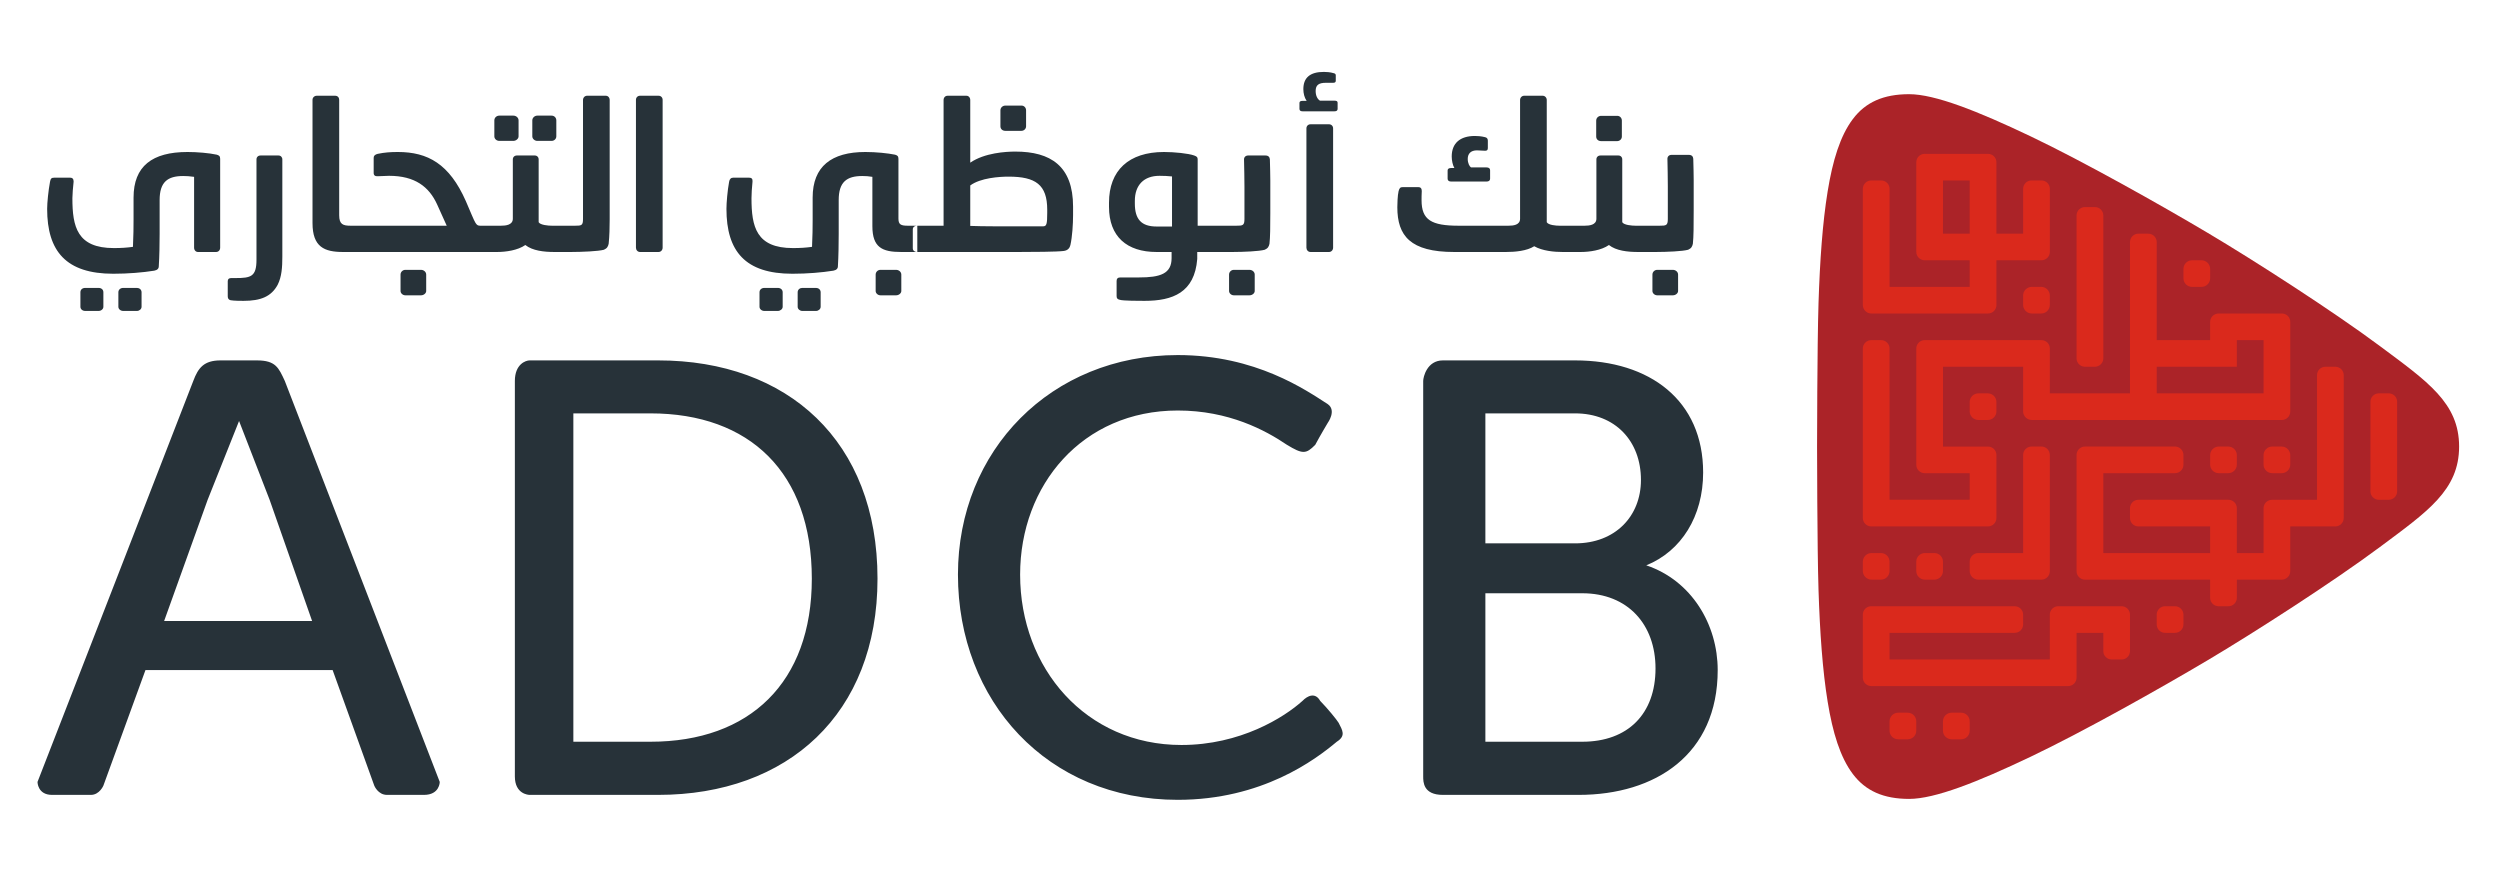 <svg xmlns="http://www.w3.org/2000/svg" width="1000" height="350" viewBox="0 0 1000 350">
  <g fill="none" fill-rule="evenodd" transform="translate(15 28)">
    <g transform="translate(711.826 8.906)">
      <path fill="#AB2328" d="M256.818,141.712 C256.818,124.269 244.199,115.728 225.139,101.528 C206.553,87.683 174.918,67.315 156.09,56.145 C137.257,44.969 106.643,27.749 85.484,17.654 C64.174,7.498 47.133,0.767 36.827,0.767 C26.539,0.767 19.378,3.992 14.317,10.712 C9.259,17.417 6.249,27.244 4.231,39.679 C2.208,52.102 1.14,67.139 0.582,84.297 C0.043,101.466 -0.001,141.712 -0.001,141.712 C-0.001,141.712 0.043,181.958 0.582,199.123 C1.14,216.289 2.208,231.33 4.231,243.746 C6.249,256.176 9.259,266.007 14.317,272.713 C19.378,279.429 26.539,282.657 36.827,282.657 C47.133,282.657 64.174,275.926 85.484,265.766 C106.643,255.675 137.257,238.455 156.09,227.275 C174.918,216.106 206.553,195.741 225.139,181.9 C244.199,167.696 256.818,159.155 256.818,141.712"/>
      <path fill="#DA291C" d="M36.223,248.17 C38.135,248.17 39.68,249.716 39.68,251.606 L39.68,251.606 L39.68,255.387 C39.68,257.273 38.135,258.816 36.223,258.816 L36.223,258.816 L32.454,258.816 C30.549,258.816 29,257.273 29,255.387 L29,255.387 L29,251.606 C29,249.716 30.549,248.17 32.454,248.17 L32.454,248.17 Z M57.61,248.17 C59.515,248.17 61.053,249.716 61.053,251.606 L61.053,251.606 L61.053,255.387 C61.053,257.273 59.515,258.816 57.61,258.816 L57.61,258.816 L53.819,258.816 C51.929,258.816 50.358,257.273 50.358,255.387 L50.358,255.387 L50.358,251.606 C50.358,249.716 51.929,248.17 53.819,248.17 L53.819,248.17 Z M79.068,205.589 C80.906,205.589 82.426,207.099 82.426,208.957 L82.426,208.957 L82.426,212.876 C82.426,214.722 80.906,216.232 79.068,216.232 L79.068,216.232 L29.001,216.232 L29.001,226.886 L93.106,226.886 L93.106,208.942 C93.106,207.099 94.597,205.589 96.446,205.589 L96.446,205.589 L121.812,205.589 C123.665,205.589 125.17,207.099 125.17,208.942 L125.17,208.942 L125.17,223.541 C125.17,225.387 123.665,226.886 121.812,226.886 L121.812,226.886 L117.815,226.886 C115.973,226.886 114.501,225.387 114.501,223.541 L114.501,223.541 L114.501,216.24 L103.794,216.24 L103.794,234.183 C103.794,236.022 102.29,237.521 100.429,237.521 L100.429,237.521 L21.69,237.521 C19.851,237.521 18.309,236.022 18.309,234.183 L18.309,234.183 L18.309,208.927 C18.309,207.085 19.807,205.589 21.646,205.589 L21.646,205.589 Z M143.171,205.589 C145.031,205.589 146.547,207.099 146.547,208.942 L146.547,208.942 L146.547,212.876 C146.547,214.722 145.031,216.232 143.171,216.232 L143.171,216.232 L139.229,216.232 C137.357,216.232 135.859,214.722 135.859,212.876 L135.859,212.876 L135.859,208.942 C135.859,207.099 137.357,205.589 139.229,205.589 L139.229,205.589 Z M207.293,109.793 C209.151,109.793 210.663,111.299 210.663,113.142 L210.663,113.142 L210.663,170.304 C210.663,172.154 209.151,173.661 207.293,173.661 L207.293,173.661 L189.276,173.661 L189.276,191.557 C189.276,193.396 187.753,194.954 185.896,194.954 L185.896,194.954 L167.911,194.954 L167.911,202.24 C167.911,204.086 166.395,205.589 164.553,205.589 L164.553,205.589 L160.589,205.589 C158.743,205.589 157.227,204.086 157.227,202.24 L157.227,202.24 L157.227,194.954 L107.16,194.954 C105.314,194.954 103.794,193.414 103.794,191.586 L103.794,191.586 L103.794,145.074 C103.794,143.224 105.314,141.71 107.16,141.71 L107.16,141.71 L143.169,141.71 C145.03,141.71 146.546,143.231 146.546,145.074 L146.546,145.074 L146.546,149.019 C146.546,150.847 145.03,152.368 143.169,152.368 L143.169,152.368 L114.501,152.368 L114.501,184.311 L157.227,184.311 L157.227,173.661 L128.525,173.661 C126.682,173.661 125.17,172.154 125.17,170.304 L125.17,170.304 L125.17,166.359 C125.17,164.513 126.682,163 128.525,163 L128.525,163 L164.549,163 C166.391,163 167.904,164.513 167.904,166.359 L167.904,166.359 L167.911,184.311 L178.595,184.311 L178.595,166.359 C178.595,164.535 180.111,163.014 181.961,163.014 L181.961,163.014 L199.978,163.014 L199.978,113.142 C199.978,111.299 201.494,109.793 203.337,109.793 L203.337,109.793 Z M89.742,141.711 C91.61,141.711 93.104,143.221 93.104,145.075 L93.104,145.075 L93.104,191.587 C93.104,193.43 91.61,194.955 89.742,194.955 L89.742,194.955 L64.501,194.955 C62.615,194.955 61.055,193.397 61.055,191.503 L61.055,191.503 L61.055,187.741 C61.055,185.847 62.615,184.312 64.501,184.312 L64.501,184.312 L82.423,184.312 L82.423,145.075 C82.423,143.221 83.943,141.711 85.785,141.711 L85.785,141.711 Z M25.541,184.317 C27.453,184.317 28.991,185.867 28.991,187.754 L28.991,187.754 L28.991,191.505 C28.991,193.395 27.453,194.953 25.541,194.953 L25.541,194.953 L21.771,194.953 C19.863,194.953 18.31,193.395 18.31,191.505 L18.31,191.505 L18.31,187.754 C18.31,185.867 19.863,184.317 21.771,184.317 L21.771,184.317 Z M46.903,184.31 C48.819,184.31 50.36,185.849 50.36,187.739 L50.36,187.739 L50.36,191.505 C50.36,193.399 48.819,194.953 46.903,194.953 L46.903,194.953 L43.13,194.953 C41.232,194.953 39.683,193.399 39.683,191.505 L39.683,191.505 L39.683,187.739 C39.683,185.849 41.232,184.31 43.13,184.31 L43.13,184.31 Z M132.49,56.564 C134.347,56.564 135.859,58.074 135.859,59.917 L135.859,59.917 L135.859,99.146 L157.227,99.146 L157.227,91.838 C157.227,90.002 158.769,88.496 160.626,88.496 L160.626,88.496 L185.929,88.496 C187.783,88.496 189.277,90.002 189.277,91.838 L189.277,91.838 L189.277,127.722 C189.277,129.557 187.779,131.082 185.929,131.082 L185.929,131.082 L85.888,131.082 C83.979,131.082 82.423,129.528 82.423,127.653 L82.423,127.653 L82.423,109.793 L50.374,109.793 L50.374,141.725 L68.38,141.725 C70.23,141.725 71.742,143.231 71.742,145.074 L71.742,145.074 L71.742,170.304 C71.742,172.154 70.227,173.661 68.38,173.661 L68.38,173.661 L21.679,173.661 C19.837,173.661 18.31,172.154 18.31,170.304 L18.31,170.304 L18.31,102.484 C18.31,100.631 19.837,99.146 21.679,99.146 L21.679,99.146 L25.629,99.146 C27.486,99.146 28.991,100.664 28.991,102.503 L28.991,102.503 L29.002,163 L61.054,163 L61.054,152.368 L43.048,152.368 C41.194,152.368 39.693,150.861 39.693,149.033 L39.693,149.033 L39.693,102.484 C39.693,100.649 41.194,99.146 43.048,99.146 L43.048,99.146 L89.745,99.146 C91.599,99.146 93.107,100.649 93.107,102.484 L93.107,102.484 L93.107,120.428 L125.171,120.428 L125.171,59.917 C125.171,58.074 126.683,56.564 128.526,56.564 L128.526,56.564 Z M228.659,120.429 C230.513,120.429 232.025,121.935 232.025,123.789 L232.025,123.789 L232.025,159.659 C232.025,161.505 230.513,163.011 228.659,163.011 L228.659,163.011 L224.71,163.011 C222.864,163.011 221.348,161.505 221.348,159.659 L221.348,159.659 L221.348,123.789 C221.348,121.935 222.864,120.429 224.71,120.429 L224.71,120.429 Z M164.453,141.712 C166.362,141.712 167.903,143.27 167.903,145.16 L167.903,145.16 L167.903,148.94 C167.903,150.819 166.362,152.366 164.453,152.366 L164.453,152.366 L160.669,152.366 C158.779,152.366 157.23,150.819 157.23,148.94 L157.23,148.94 L157.23,145.16 C157.23,143.27 158.779,141.712 160.669,141.712 L160.669,141.712 Z M185.824,141.712 C187.75,141.712 189.274,143.27 189.274,145.16 L189.274,145.16 L189.274,148.929 C189.274,150.819 187.75,152.366 185.824,152.366 L185.824,152.366 L182.054,152.366 C180.164,152.366 178.593,150.819 178.593,148.929 L178.593,148.929 L178.593,145.16 C178.593,143.27 180.164,141.712 182.054,141.712 L182.054,141.712 Z M68.295,120.44 C70.2,120.44 71.741,121.99 71.741,123.869 L71.741,123.869 L71.741,127.653 C71.741,129.529 70.2,131.082 68.295,131.082 L68.295,131.082 L64.514,131.082 C62.617,131.082 61.053,129.529 61.053,127.653 L61.053,127.653 L61.053,123.869 C61.053,121.99 62.617,120.44 64.514,120.44 L64.514,120.44 Z M178.596,99.146 L167.908,99.146 L167.908,109.793 L135.859,109.793 L135.859,120.428 L178.596,120.428 L178.596,99.146 Z M111.127,45.925 C112.984,45.925 114.5,47.417 114.5,49.274 L114.5,49.274 L114.5,106.437 C114.5,108.279 112.984,109.793 111.127,109.793 L111.127,109.793 L107.159,109.793 C105.313,109.793 103.794,108.279 103.794,106.437 L103.794,106.437 L103.794,49.274 C103.794,47.417 105.313,45.925 107.159,45.925 L107.159,45.925 Z M89.65,77.845 C91.562,77.845 93.104,79.402 93.104,81.296 L93.104,81.296 L93.104,85.066 C93.104,86.956 91.562,88.495 89.65,88.495 L89.65,88.495 L85.888,88.495 C83.98,88.495 82.423,86.956 82.423,85.066 L82.423,85.066 L82.423,81.296 C82.423,79.402 83.98,77.845 85.888,77.845 L85.888,77.845 Z M68.381,24.633 C70.227,24.633 71.743,26.121 71.743,27.968 L71.743,27.968 L71.743,56.566 L82.423,56.566 L82.423,38.636 C82.423,36.775 83.943,35.269 85.785,35.269 L85.785,35.269 L89.749,35.269 C91.61,35.269 93.111,36.775 93.111,38.636 L93.111,38.636 L93.111,63.874 C93.111,65.698 91.61,67.201 89.749,67.201 L89.749,67.201 L71.743,67.201 L71.743,85.134 C71.743,86.98 70.227,88.494 68.381,88.494 L68.381,88.494 L21.676,88.494 C19.841,88.494 18.31,86.98 18.31,85.134 L18.31,85.134 L18.31,38.636 C18.31,36.775 19.826,35.28 21.676,35.28 L21.676,35.28 L25.633,35.28 C27.49,35.28 29.002,36.775 29.002,38.636 L29.002,38.636 L29.002,77.844 L61.055,77.844 L61.055,67.201 L43.07,67.201 C41.209,67.201 39.694,65.698 39.694,63.874 L39.694,63.874 L39.694,27.982 C39.694,26.136 41.18,24.633 43.03,24.633 L43.03,24.633 Z M153.772,67.202 C155.673,67.202 157.229,68.76 157.229,70.657 L157.229,70.657 L157.229,74.419 C157.229,76.309 155.673,77.845 153.772,77.845 L153.772,77.845 L149.991,77.845 C148.098,77.845 146.549,76.309 146.549,74.419 L146.549,74.419 L146.549,70.657 C146.549,68.76 148.098,67.202 149.991,67.202 L149.991,67.202 Z M61.055,35.28 L50.374,35.28 L50.36,56.566 L61.055,56.566 L61.055,35.28 Z"/>
    </g>
    <path fill="#273239" d="M335.262,81.827 C335.262,80.761 336.163,79.941 337.145,79.941 L343.471,79.941 C344.538,79.941 345.525,80.761 345.525,81.827 L345.525,88.405 C345.525,89.304 344.538,90.124 343.471,90.124 L337.145,90.124 C336.163,90.124 335.262,89.304 335.262,88.405 L335.262,81.827 Z M50.654,220.392 L68.053,171.937 L80.624,140.396 L92.853,171.937 L109.837,220.392 L50.654,220.392 Z M98.919,124.373 C96.464,119.12 95.31,116.16 87.757,116.16 L73.23,116.16 C66.578,116.16 64.28,119.12 62.314,124.373 C60.755,128.561 0,284.784 0,284.784 C0,284.784 0,289.956 5.828,289.956 L21.349,289.956 C24.788,289.956 26.35,286.262 26.35,286.262 L43.186,240.025 L118.051,240.025 L134.711,286.262 C134.711,286.262 136.196,289.956 139.807,289.956 L154.577,289.956 C160.903,289.956 160.903,284.784 160.903,284.784 C160.903,284.784 100.561,128.561 98.919,124.373 L98.919,124.373 Z M617.902,268.692 L579.151,268.692 L579.151,209.305 L617.902,209.305 C636.209,209.305 647.206,221.868 647.206,239.367 C647.206,257.515 636.209,268.692 617.902,268.692 L617.902,268.692 Z M579.151,137.351 L615.03,137.351 C631.115,137.351 641.379,148.445 641.379,163.964 C641.379,178.499 631.115,189.345 615.03,189.345 L579.151,189.345 L579.151,137.351 Z M643.507,198.133 C657.553,192.462 666.257,178.499 666.257,161.01 C666.257,132.178 644.99,116.16 615.03,116.16 L562.16,116.16 C555.753,116.16 554.278,122.897 554.278,124.373 L554.278,282.574 C554.278,284.784 554.278,289.956 562.16,289.956 L616.419,289.956 C647.206,289.956 672.08,273.781 672.08,240.025 C672.08,221.868 661.655,204.211 643.507,198.133 L643.507,198.133 Z M513.065,252.342 C511.099,248.813 507.979,250.289 506.01,252.342 C498.619,258.996 481.134,269.996 457.574,269.996 C419.41,269.996 393.049,239.367 393.049,201.836 C393.049,166.023 417.922,136.204 456.101,136.204 C476.541,136.204 491.152,144.088 499.77,149.923 C506.01,153.698 507.41,153.698 511.099,149.923 C513.065,146.222 516.109,141.131 516.109,141.131 C516.109,141.131 519.718,136.204 516.109,133.657 C507.41,128.069 487.374,114.026 456.101,114.026 C405.529,114.026 368.18,152.058 368.18,201.836 C368.18,252.342 403.889,291.931 456.101,291.931 C489.841,291.931 511.099,275.915 519.718,268.692 C523.493,266.307 521.937,264.087 520.454,261.13 C519.718,259.902 516.109,255.461 513.065,252.342 L513.065,252.342 Z M245.208,268.692 L214.342,268.692 L214.342,137.351 L245.208,137.351 C284.854,137.351 309.728,161.01 309.728,203.477 C309.728,245.028 284.854,268.692 245.208,268.692 L245.208,268.692 Z M248.247,116.16 C300.125,116.16 336.003,148.445 336.003,203.477 C336.003,257.515 300.125,289.956 248.247,289.956 L248.247,289.956 L196.835,289.956 C196.489,289.949 190.946,289.726 190.946,282.574 L190.946,282.574 L190.946,124.373 C190.946,117.644 195.296,116.16 196.852,116.16 L196.852,116.16 Z M39.819,87.169 C40.719,87.169 41.625,87.825 41.625,88.896 L41.625,94.731 C41.625,95.63 40.719,96.372 39.819,96.372 L34.237,96.372 C33.252,96.372 32.349,95.63 32.349,94.731 L32.349,88.896 C32.349,87.825 33.252,87.169 34.237,87.169 L39.819,87.169 Z M24.462,87.169 C25.53,87.169 26.35,87.825 26.35,88.896 L26.35,94.731 C26.35,95.63 25.446,96.372 24.462,96.372 L19.054,96.372 C17.984,96.372 17.164,95.63 17.164,94.731 L17.164,88.896 C17.164,87.825 17.984,87.169 19.054,87.169 L24.462,87.169 Z M311.459,87.169 C312.357,87.169 313.263,87.825 313.263,88.896 L313.263,94.731 C313.263,95.63 312.357,96.372 311.459,96.372 L305.874,96.372 C304.968,96.372 304.065,95.63 304.065,94.731 L304.065,88.896 C304.065,87.825 304.968,87.169 305.874,87.169 L311.459,87.169 Z M296.185,87.169 C297.167,87.169 298.07,87.825 298.07,88.896 L298.07,94.731 C298.07,95.63 297.084,96.372 296.185,96.372 L290.692,96.372 C289.705,96.372 288.801,95.63 288.801,94.731 L288.801,88.896 C288.801,87.825 289.705,87.169 290.692,87.169 L296.185,87.169 Z M96.378,34.193 C97.279,34.193 97.934,34.848 97.934,35.752 L97.934,74.69 C97.934,78.873 97.691,82.731 96.051,85.941 C93.511,90.615 89.313,92.342 82.423,92.342 C81.522,92.342 78.645,92.342 77.253,92.094 C76.512,91.929 76.099,91.438 76.099,90.536 L76.099,84.463 C76.099,83.633 76.595,83.225 77.496,83.225 L79.219,83.225 C85.376,83.225 87.592,82.648 87.592,75.918 L87.592,35.752 C87.592,34.848 88.25,34.193 89.232,34.193 L96.378,34.193 Z M450.602,32.798 C454.788,32.798 460.367,33.372 462.667,34.193 C463.738,34.605 464.066,34.848 464.066,35.752 L464.066,62.287 L479.494,62.287 C482.118,62.287 482.781,62.204 482.781,59.573 L482.781,46.758 C482.781,43.395 482.688,39.694 482.609,35.752 C482.609,34.848 483.277,34.193 484.261,34.193 L491.152,34.193 C492.379,34.193 492.873,34.848 492.951,35.752 C493.035,39.282 493.123,41.833 493.123,44.216 L493.123,57.194 C493.119,62.918 493.085,66.893 492.792,69.508 C492.544,70.574 492.215,71.316 490.904,71.898 C488.674,72.527 482.486,72.782 478.072,72.796 L463.897,72.797 L463.897,75.589 C462.834,89.058 454.049,92.342 442.801,92.342 C440.918,92.342 434.18,92.342 432.953,91.929 C431.883,91.686 431.642,91.273 431.642,90.374 L431.642,84.379 C431.642,83.468 432.128,82.977 433.112,82.977 L440.589,82.977 C449.122,82.977 453.636,81.498 453.636,75.26 L453.636,72.797 L447.639,72.797 C435.739,72.797 428.601,66.634 428.601,54.727 L428.601,53.084 C428.601,40.19 436.478,32.798 450.602,32.798 Z M654.18,79.941 C655.248,79.941 656.235,80.761 656.235,81.827 L656.235,88.405 C656.235,89.304 655.248,90.124 654.18,90.124 L647.862,90.124 C646.877,90.124 645.971,89.304 645.971,88.405 L645.971,81.827 C645.971,80.761 646.877,79.941 647.862,79.941 L654.18,79.941 Z M153.431,79.941 C154.494,79.941 155.478,80.761 155.478,81.827 L155.478,88.405 C155.478,89.304 154.494,90.124 153.431,90.124 L147.107,90.124 C146.121,90.124 145.217,89.304 145.217,88.405 L145.217,81.827 C145.217,80.761 146.121,79.941 147.107,79.941 L153.431,79.941 Z M484.833,79.941 C485.901,79.941 486.886,80.761 486.886,81.827 L486.886,88.405 C486.886,89.304 485.901,90.124 484.833,90.124 L478.508,90.124 C477.526,90.124 476.625,89.304 476.625,88.405 L476.625,81.827 C476.625,80.761 477.526,79.941 478.508,79.941 L484.833,79.941 Z M331.15,32.798 C335.508,32.798 340.1,33.291 342.982,33.864 C343.883,34.112 344.376,34.441 344.376,35.507 L344.376,59.406 C344.376,61.786 345.28,62.287 348.149,62.287 L351.76,62.287 C350.857,62.287 350.118,62.859 350.118,63.756 L350.118,63.756 L350.118,71.316 C350.118,72.217 350.857,72.797 351.76,72.797 L351.76,72.797 L345.439,72.797 C337.886,72.797 333.951,70.994 333.951,62.449 L333.951,42.737 C332.309,42.489 331.489,42.408 329.923,42.408 C323.688,42.408 320.482,44.788 320.482,52.018 L320.482,65.571 C320.482,69.508 320.401,74.604 320.163,78.465 C320.163,79.447 319.576,80.022 318.347,80.27 C313.754,81.007 307.921,81.498 301.937,81.498 C283.133,81.498 275.578,72.546 275.578,55.548 C275.578,53.168 275.99,48.234 276.646,44.709 C276.81,43.639 277.387,43.066 278.29,43.066 L284.609,43.066 C285.679,43.066 286.087,43.557 286.006,44.623 C285.758,47.006 285.596,49.712 285.596,51.274 C285.596,62.695 287.478,71.232 302.18,71.232 C305.135,71.232 307.514,71.067 309.811,70.738 C310.024,66.027 310.054,63.483 310.059,60.057 L310.059,51.036 C310.059,38.545 317.608,32.798 331.15,32.798 Z M60.009,32.798 C63.868,32.798 68.632,33.205 71.674,33.864 C72.572,34.112 73.065,34.441 73.065,35.507 L73.065,71.067 C73.065,72.052 72.41,72.797 71.423,72.797 L64.196,72.797 C63.296,72.797 62.638,72.052 62.638,71.067 L62.638,42.737 C60.671,42.489 59.852,42.408 58.286,42.408 C52.051,42.408 48.852,44.788 48.852,52.018 L48.852,65.571 C48.852,69.508 48.769,74.604 48.516,78.465 C48.516,79.447 47.939,80.022 46.709,80.27 C42.116,81.007 36.205,81.498 30.299,81.498 C11.494,81.498 3.859,72.546 3.859,55.548 C3.859,53.084 4.35,48.234 5.008,44.709 C5.259,43.474 5.509,43.066 6.736,43.066 L13.055,43.066 C13.956,43.066 14.449,43.557 14.449,44.623 C14.199,47.006 13.956,49.712 13.956,51.274 C13.956,62.695 15.841,71.232 30.542,71.232 C33.495,71.232 35.876,71.067 38.179,70.738 C38.396,65.831 38.419,63.274 38.422,59.624 L38.422,51.036 C38.422,38.461 45.889,32.798 60.009,32.798 Z M652.128,59.573 L652.128,46.512 C652.128,43.145 652.049,39.444 651.968,35.507 C651.968,34.605 652.624,33.947 653.608,33.947 L660.506,33.947 C661.733,33.947 662.229,34.605 662.308,35.507 C662.391,39.041 662.475,41.588 662.475,43.968 L662.475,56.064 C662.473,62.4 662.456,66.724 662.146,69.508 C661.9,70.574 661.574,71.316 660.26,71.898 C658.031,72.527 651.838,72.782 647.431,72.796 L640.225,72.797 C636.037,72.797 631.444,72.3 628.57,70.004 C625.538,72.138 620.769,72.797 617.246,72.797 L611.08,72.797 L611,72.795 L611.001,72.797 L610.017,72.797 C606.735,72.797 601.97,72.379 598.691,70.495 C595.738,72.379 591.054,72.797 587.36,72.797 L566.672,72.797 C549.113,72.797 543.931,66.308 543.931,54.89 C543.931,53.826 544.017,50.125 544.429,48.484 C544.758,47.249 545.085,46.841 546.148,46.841 L552.309,46.841 C553.21,46.841 553.706,47.335 553.706,48.398 C553.622,49.634 553.622,51.527 553.622,52.095 C553.622,59.981 557.557,62.287 568.478,62.287 L588.344,62.287 C590.313,62.287 593.028,62.032 593.028,59.485 L593.028,12.015 C593.028,11.032 593.767,10.295 594.67,10.295 L602.051,10.295 C602.957,10.295 603.701,11.032 603.701,12.015 L603.701,60.885 C604.359,62.032 607.312,62.287 608.868,62.287 L611.001,62.287 C611.028,62.287 611.054,62.287 611.08,62.287 L618.803,62.287 C620.685,62.287 623.56,62.032 623.56,59.485 L623.56,35.752 C623.56,34.848 624.215,34.193 625.209,34.193 L632.343,34.193 C633.246,34.193 633.902,34.848 633.902,35.752 L633.902,60.885 C634.557,62.032 637.768,62.287 639.241,62.287 L648.846,62.287 C651.47,62.287 652.128,62.204 652.128,59.573 Z M516.598,21.711 C517.584,21.711 518.242,22.445 518.242,23.352 L518.242,71.067 C518.242,71.971 517.584,72.797 516.598,72.797 L509.209,72.797 C508.224,72.797 507.567,71.971 507.567,71.067 L507.567,23.352 C507.567,22.445 508.224,21.711 509.209,21.711 L516.598,21.711 Z M371.54,10.295 C372.446,10.295 373.102,11.032 373.102,12.015 L373.102,37.066 C378.851,33.127 387.312,32.635 391.164,32.635 C405.2,32.635 414.228,38.38 414.228,54.646 L414.228,58.009 C414.228,61.629 413.902,66.72 413.165,70.004 C412.917,71.067 412.259,72.138 410.541,72.379 C407.848,72.748 397.966,72.791 392.487,72.796 L351.922,72.797 L351.922,62.287 L362.433,62.287 L362.433,12.015 C362.433,11.032 363.089,10.295 364.073,10.295 L371.54,10.295 Z M248.409,10.295 C249.396,10.295 250.051,11.032 250.051,11.936 L250.051,71.067 C250.051,71.971 249.396,72.797 248.409,72.797 L241.02,72.797 C240.038,72.797 239.38,71.971 239.38,71.067 L239.38,11.936 C239.38,11.032 240.038,10.295 241.02,10.295 L248.409,10.295 Z M119.035,10.295 C120.1,10.295 120.675,11.032 120.675,11.936 L120.675,58.095 C120.675,61.786 122.236,62.287 125.28,62.287 L163.689,62.287 L159.833,53.74 C156.629,46.758 151.052,42.325 140.622,42.325 C139.886,42.325 137.426,42.408 136.196,42.489 C135.04,42.575 134.468,42.162 134.468,41.17 L134.468,35.099 C134.468,34.276 135.04,33.785 136.108,33.534 C138.823,32.965 141.277,32.798 144.152,32.798 C156.133,32.798 164.754,37.56 171.328,52.426 C173.049,56.368 174.61,60.308 175.187,61.128 C175.756,62.032 176.169,62.287 177.072,62.287 L185.362,62.287 C187.247,62.287 190.131,62.032 190.131,59.485 L190.131,35.752 C190.131,34.848 190.789,34.193 191.771,34.193 L198.907,34.193 C199.805,34.193 200.463,34.848 200.463,35.752 L200.463,60.885 C201.128,62.032 204.329,62.287 205.802,62.287 L215,62.287 C217.624,62.287 218.201,62.204 218.201,59.573 L218.201,12.015 C218.201,11.032 218.937,10.295 219.841,10.295 L227.308,10.295 C228.216,10.295 228.872,11.032 228.872,12.015 L228.872,59.735 C228.872,62.695 228.791,66.556 228.464,69.508 C228.216,70.574 227.887,71.316 226.574,71.898 C224.264,72.528 217.833,72.782 213.406,72.796 L206.787,72.797 C202.606,72.797 198.006,72.3 195.132,70.004 C192.1,72.138 187.33,72.797 183.808,72.797 L122.236,72.797 C114.769,72.797 110.004,70.824 110.004,61.216 L110.004,11.936 C110.004,11.032 110.741,10.295 111.725,10.295 L119.035,10.295 Z M448.793,42.325 C442.558,42.325 438.937,46.021 438.937,52.348 L438.937,53.414 C438.937,59.652 441.488,62.606 447.639,62.606 L453.806,62.606 L453.806,42.575 C452.242,42.408 450.524,42.325 448.793,42.325 Z M388.456,42.654 C384.757,42.654 377.208,43.145 373.102,46.185 L373.102,62.361 C375.647,62.449 378.772,62.528 382.957,62.528 L402.247,62.528 C403.638,62.528 403.889,61.629 403.889,57.11 L403.889,55.877 C403.889,45.859 399.215,42.654 388.456,42.654 Z M574.964,26.387 C575.95,26.387 577.509,26.471 579.065,26.879 C579.807,27.043 580.136,27.537 580.136,28.276 L580.136,31.236 C580.136,31.977 579.807,32.306 579.065,32.306 C578.412,32.306 576.441,32.144 575.786,32.144 C573.245,32.144 572.092,33.534 572.092,35.59 C572.092,37.309 572.833,38.623 573.405,38.962 L579.559,38.962 C580.543,38.962 581.041,39.365 581.041,40.102 L581.041,43.474 C581.041,44.216 580.543,44.623 579.559,44.623 L565.525,44.623 C564.538,44.623 564.047,44.216 564.047,43.474 L564.047,40.19 C564.047,39.527 564.538,39.203 565.525,39.203 L566.753,39.203 C566.095,38.132 565.687,36.16 565.687,34.605 C565.687,29.268 569.048,26.387 574.964,26.387 Z M631.93,18.336 C632.917,18.336 633.742,19.157 633.742,20.233 L633.742,26.635 C633.742,27.62 632.917,28.448 631.852,28.448 L625.455,28.448 C624.215,28.448 623.479,27.62 623.479,26.635 L623.479,20.233 C623.479,19.157 624.38,18.336 625.455,18.336 L631.93,18.336 Z M205.643,18.253 C206.708,18.253 207.528,19.083 207.528,20.144 L207.528,26.549 C207.528,27.537 206.708,28.357 205.643,28.357 L199.889,28.357 C198.907,28.357 197.923,27.537 197.923,26.549 L197.923,20.144 C197.923,19.083 198.907,18.253 199.889,18.253 L205.643,18.253 Z M190.372,18.253 C191.445,18.253 192.426,19.083 192.426,20.144 L192.426,26.549 C192.426,27.537 191.359,28.357 190.372,28.357 L184.706,28.357 C183.636,28.357 182.738,27.537 182.738,26.549 L182.738,20.144 C182.738,19.083 183.636,18.253 184.706,18.253 L190.372,18.253 Z M393.626,14.235 C394.61,14.235 395.432,15.055 395.432,16.119 L395.432,22.531 C395.432,23.516 394.61,24.339 393.547,24.339 L387.138,24.339 C385.915,24.339 385.169,23.516 385.169,22.531 L385.169,16.119 C385.169,15.055 386.068,14.235 387.138,14.235 L393.626,14.235 Z M514.543,0.764 C515.441,0.764 517.093,0.847 518.407,1.255 C518.984,1.341 519.31,1.667 519.31,2.075 L519.31,4.295 C519.31,4.868 518.984,5.118 518.242,5.118 L515.373,5.118 C512.491,5.118 511.261,6.017 511.261,8.404 C511.261,10.295 512.002,11.686 512.987,12.265 L518.733,12.265 C519.639,12.265 520.046,12.508 520.046,13.085 L520.046,15.549 C520.046,16.205 519.639,16.531 518.733,16.531 L506.096,16.531 C505.183,16.531 504.783,16.205 504.783,15.549 L504.783,13.164 C504.783,12.594 505.183,12.344 506.096,12.344 L507.653,12.344 C506.752,11.032 506.339,9.311 506.339,7.658 C506.339,3.062 509.049,0.764 514.543,0.764 Z"/>
  </g>
</svg>
